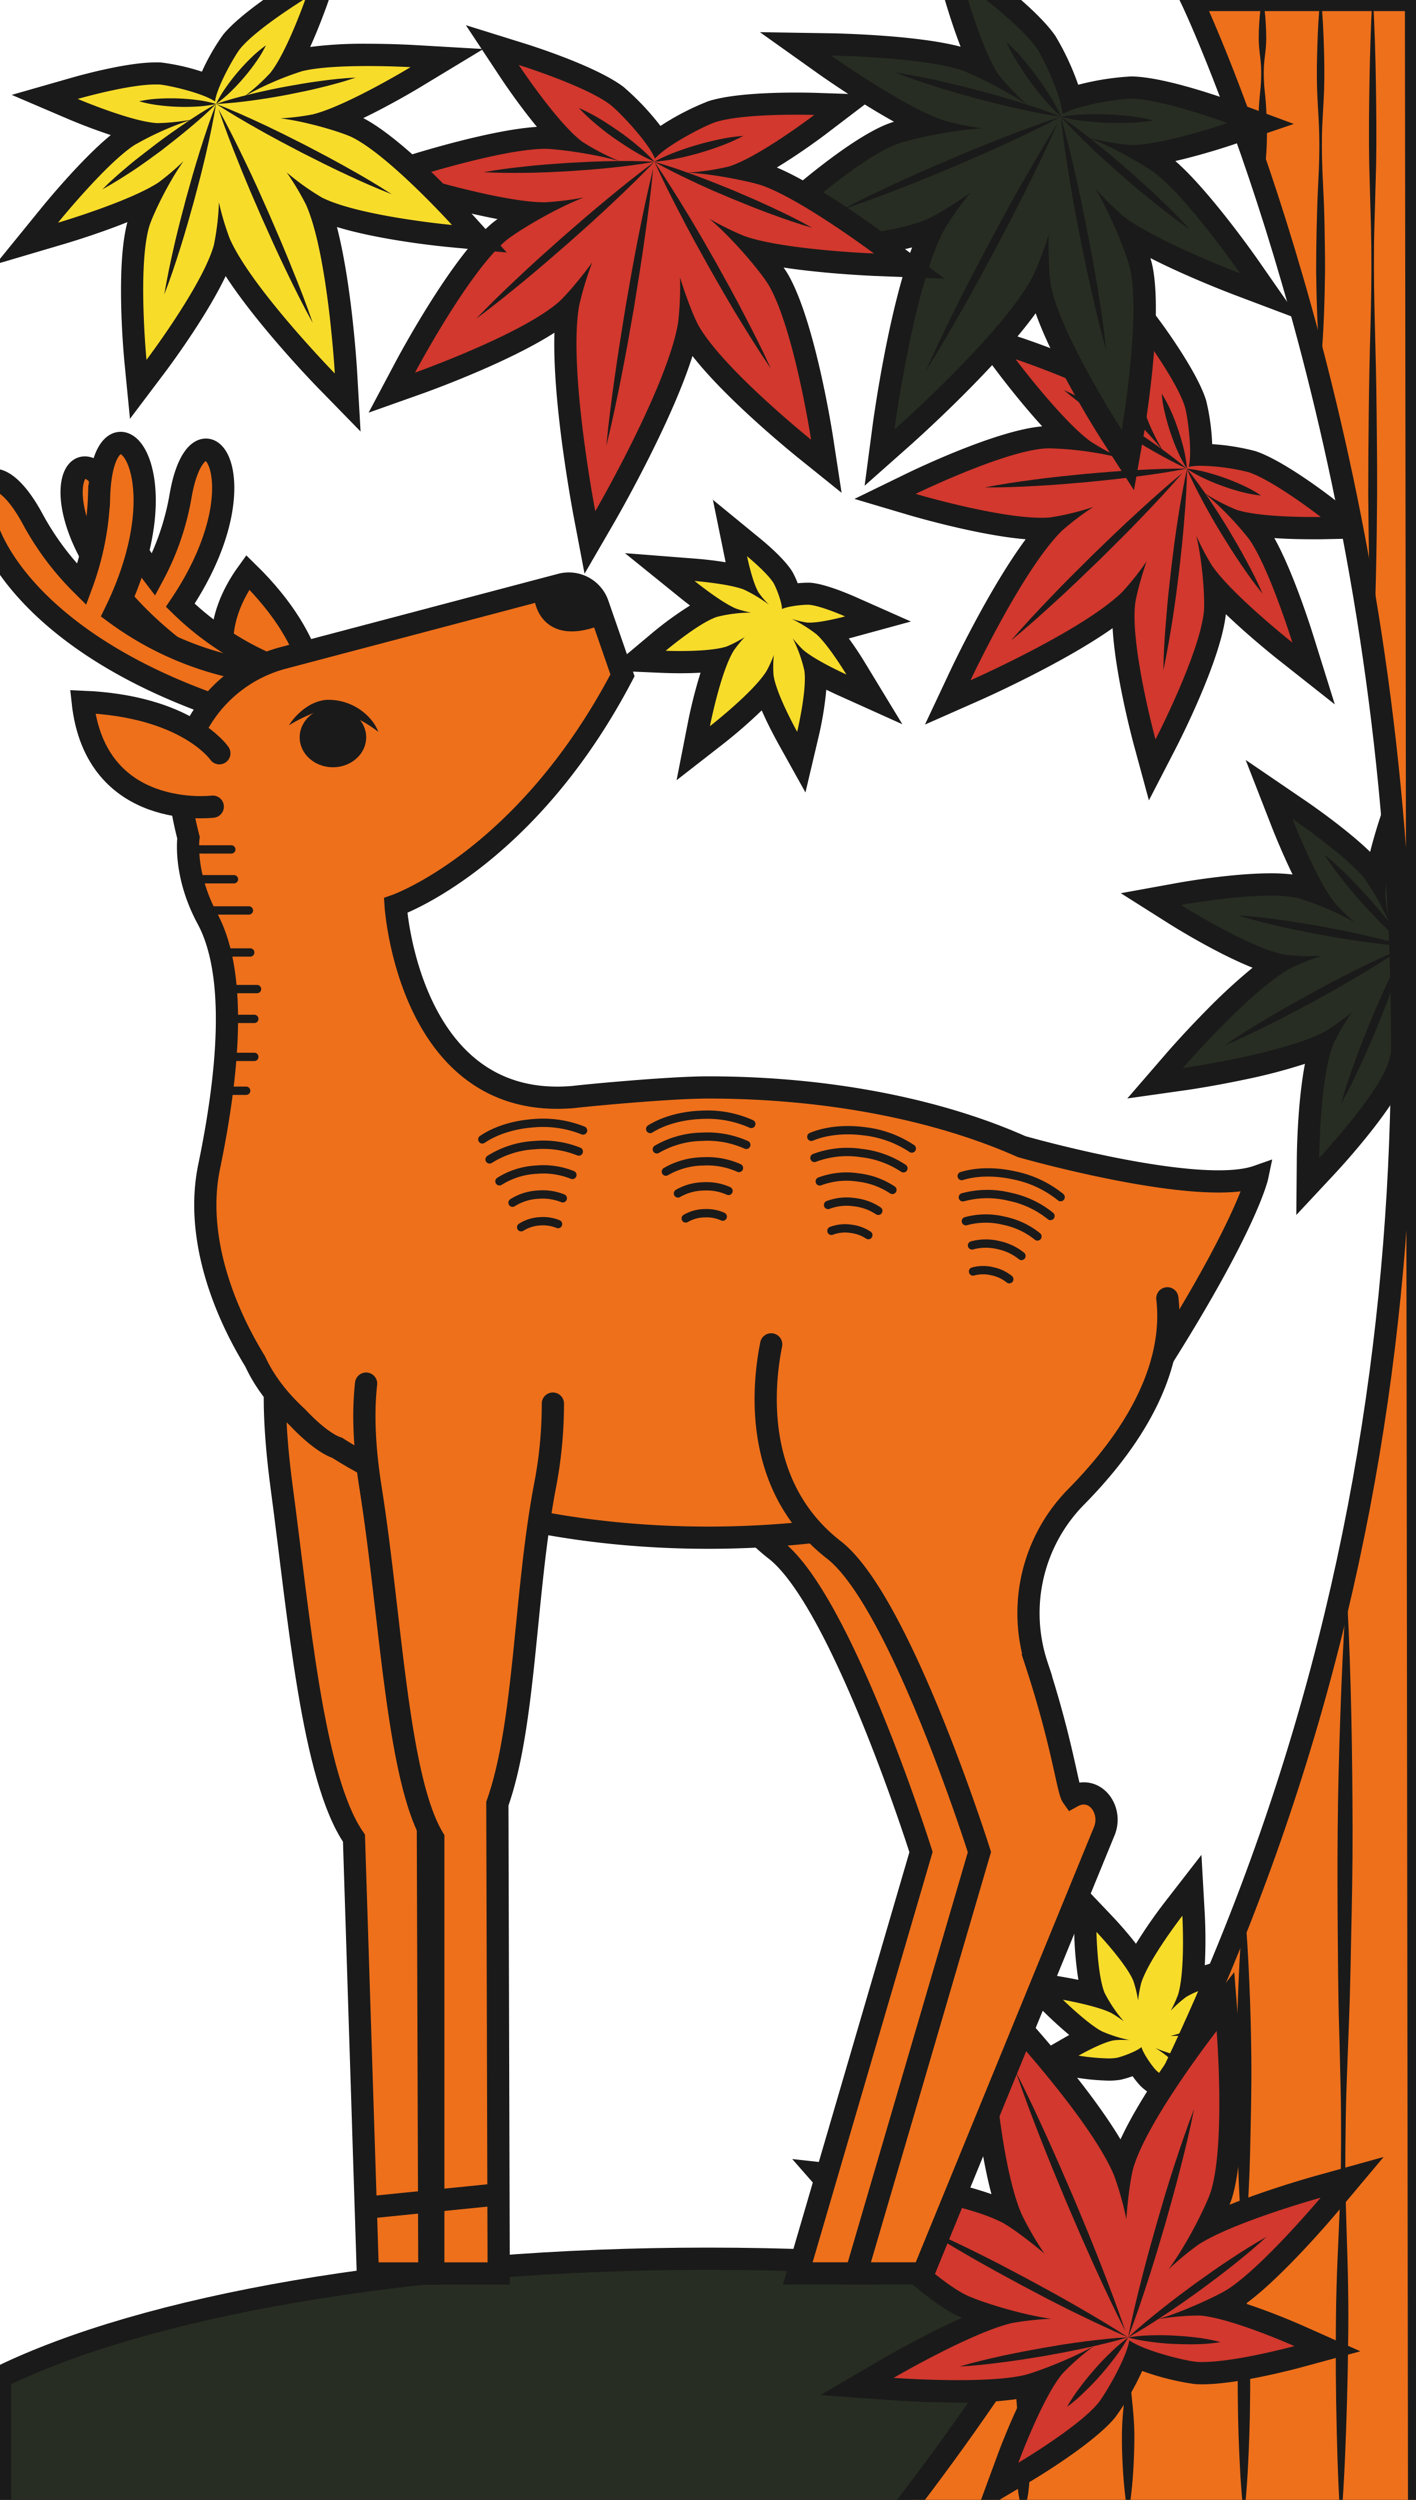 <svg id="svg316" version="1.1" viewBox="0 0 510 900" height="900" width="510" xmlns="http://www.w3.org/2000/svg">
  
  <defs id="defs4">
    <style id="style2">.a,.e{fill:#272D22;}.b,.h{fill:#1a1a1a;}.c{fill:#f8dc2a;}.d{fill:#d2382d;}.e,.f,.g,.h,.i,.j,.k{stroke:#1a1a1a;}.e{stroke-miterlimit:10;}.e,.f,.g,.h,.i{stroke-width:8px;}.f,.g,.l{fill:#ee701b;}.g,.j{stroke-linecap:round;}.i,.j{fill:none;}.j{stroke-width:3px;}.k{fill:#EFEEE6;stroke-width:15px;}.k,.l{stroke-miterlimit:2;}.l{stroke:#ee701b;stroke-width:12px;}</style>
  </defs>
  <title id="title6">100</title>
  <path id="path8" d="M471.07,416.85c0-1.15.3-26.88,4.63-40.31-16.64,7.25-47.66,11.75-49.08,11.95L416,390l7-8.09c.94-1.08,21.49-24.75,36.59-34.83-13.64-3.61-35.44-17.29-36.42-17.9l-8.7-5.48,10.12-1.84c.77-.14,19-3.42,33-3.42a52.35,52.35,0,0,1,9.6.74,45.23,45.23,0,0,1,6,1.83c-5.78-10-11.26-24-11.55-24.78l-4.68-12,10.66,7.26c.81.55,19.84,13.57,26.85,22.36.28.36.64.86,1.06,1.48a151.42,151.42,0,0,1,4.88-18.87L504,285.77l4,10.5c.68,1.77,6.63,17.57,6.83,26.14a66.94,66.94,0,0,1-2.38,14.91,66.77,66.77,0,0,1,13.83,6.07c7.11,4.8,17.18,18.34,18.3,19.87l6.66,9.06-10.88-2.81a151.82,151.82,0,0,1-18.52-6.1c.3.69.52,1.26.67,1.69,3.62,10.65,4.27,33.7,4.3,34.68l.34,12.89-7.58-10.43c-.46-.64-9.28-12.82-14.6-23.11a46.61,46.61,0,0,1-1.73,6.06c-5,12.63-24.48,33.54-25.3,34.43l-7,7.52Z" class="a"></path>
  <path id="path10" d="M465.48,294.79s19.26,13.12,26,21.54a94.91,94.91,0,0,1,9.45,17.15,61,61,0,0,1-2-10.7c-.19-8.13,5.4-25.08,5.4-25.08s6.38,16.67,6.57,24.8c.06,2.69-1.45,13.7-3.79,17.78,4.69.23,14.78,4.92,17,6.42,6.74,4.56,17.32,18.93,17.32,18.93s-17.29-4.46-24-9a61.38,61.38,0,0,1-7.93-7.45,94.29,94.29,0,0,1,9.31,17.22c3.46,10.2,4.09,33.5,4.09,33.5s-13.7-18.86-17.16-29.06a76.84,76.84,0,0,1-2.1-9.92c-.3,8.4-2.78,19.69-4,22.8-4.83,12.08-24.52,33.18-24.52,33.18s.27-28.86,5.09-40.94A78.89,78.89,0,0,1,487,364.33a82.1,82.1,0,0,1-9.57,6.91c-14.74,8.05-51.41,13.29-51.41,13.29s24.24-28,39-36.06a83.2,83.2,0,0,1,11-4.32c-1.3.05-2.58.07-3.82.07a63.07,63.07,0,0,1-9.66-.56c-12.77-2.47-37.19-17.85-37.19-17.85s18.47-3.36,32.32-3.36a48.13,48.13,0,0,1,8.84.67c3.29.64,14.13,4.65,21.36,8.95a77.91,77.91,0,0,1-7.22-7.14c-6.7-8.42-15.16-30.14-15.16-30.14m-16.82-21.14,9.36,24c.54,1.38,3.61,9.16,7.52,17.19a62.92,62.92,0,0,0-7.88-.43c-14.4,0-33,3.34-33.75,3.49l-20.24,3.67,17.4,11c2.07,1.3,17,10.61,30.06,15.83a205.62,205.62,0,0,0-16.81,15.49c-8,8.1-14.06,15.11-14.31,15.4l-14,16.18,21.19-3c.38-.05,9.56-1.37,20.69-3.72A203.59,203.59,0,0,0,470,383c-2.65,13.78-2.9,31.4-2.93,33.84l-.18,20.58,14-15c2-2.15,18.79-20.34,25.08-33.38,4.64,7.63,9.52,14.42,10.39,15.62l15.16,20.87-.69-25.79c-.05-2.1-.55-18.11-2.91-29.73,5.59,1.9,10.49,3.19,11.47,3.44L561.19,379l-13.33-18.11c-1.16-1.58-11.62-15.64-19.28-20.82a66.71,66.71,0,0,0-11.3-5.35,66,66,0,0,0,1.6-12.4c-.21-9.25-6.38-25.64-7.09-27.48l-8-21-7,21.35c-.31,1-1.88,5.79-3.31,11.51-8.49-8.27-21.69-17.34-23.43-18.52l-21.32-14.53Z" class="b"></path>
  <line id="line12" y2="341.54" x2="504.8" y1="376.32" x1="441.1" class="a"></line>
  <path id="path14" d="M441.1,376.32c5-3.45,10.17-6.63,15.37-9.72,2.58-1.57,5.22-3.05,7.84-4.57l7.92-4.42,8-4.28c2.69-1.37,5.36-2.8,8.08-4.13,5.42-2.7,10.88-5.31,16.49-7.66-5,3.44-10.16,6.63-15.37,9.72-2.58,1.57-5.22,3-7.84,4.57l-7.92,4.41-8,4.28c-2.7,1.38-5.36,2.8-8.09,4.13C452.17,371.35,446.71,374,441.1,376.32Z" class="b"></path>
  <line id="line16" y2="340.64" x2="506.39" y1="316.77" x1="505.2" class="a"></line>
  <path id="path18" d="M505.2,316.77a32.32,32.32,0,0,1,1.47,5.91,55.89,55.89,0,0,1,.6,11.94,32.28,32.28,0,0,1-.88,6,31.56,31.56,0,0,1-1.48-5.91,55.88,55.88,0,0,1-.58-11.94A32.26,32.26,0,0,1,505.2,316.77Z" class="b"></path>
  <line id="line20" y2="340.64" x2="506.39" y1="307.67" x1="476.97" class="a"></line>
  <path id="path22" d="M477,307.67a104.1,104.1,0,0,1,8.22,7.46c2.63,2.59,5.15,5.28,7.6,8s4.84,5.55,7.11,8.46a102.66,102.66,0,0,1,6.49,9,100.82,100.82,0,0,1-8.23-7.46c-2.63-2.59-5.15-5.28-7.6-8s-4.84-5.56-7.11-8.46A102,102,0,0,1,477,307.67Z" class="b"></path>
  <line id="line24" y2="340.64" x2="506.39" y1="329.59" x1="446.03" class="a"></line>
  <path id="path26" d="M446,329.59c5.14.31,10.23.92,15.3,1.62,2.54.32,5.06.75,7.59,1.13l7.56,1.3L484,335.1c2.5.55,5,1,7.5,1.63,5,1.14,10,2.38,14.88,3.91-5.15-.3-10.24-.9-15.3-1.61-2.54-.32-5.06-.76-7.59-1.13l-7.56-1.31-7.53-1.46c-2.5-.54-5-1-7.5-1.63C455.92,332.37,451,331.13,446,329.59Z" class="b"></path>
  <line id="line28" y2="340.65" x2="506.37" y1="354.55" x1="525.82" class="a"></line>
  <path id="path30" d="M525.82,354.55a32,32,0,0,1-5.54-2.52,55.38,55.38,0,0,1-5.06-3.21,53.85,53.85,0,0,1-4.67-3.74,31.47,31.47,0,0,1-4.18-4.43,31.78,31.78,0,0,1,5.55,2.52,51.92,51.92,0,0,1,5.05,3.21,53.85,53.85,0,0,1,4.67,3.74A32.61,32.61,0,0,1,525.82,354.55Z" class="b"></path>
  <line id="line32" y2="340.65" x2="506.37" y1="383.23" x1="518.21" class="a"></line>
  <path id="path34" d="M518.21,383.23a105.63,105.63,0,0,1-4.08-10.34c-1.22-3.48-2.29-7-3.28-10.55s-1.89-7.12-2.65-10.73a105.26,105.26,0,0,1-1.83-11A102.15,102.15,0,0,1,510.46,351c1.22,3.48,2.29,7,3.28,10.56s1.88,7.12,2.63,10.73A102.27,102.27,0,0,1,518.21,383.23Z" class="b"></path>
  <line id="line36" y2="340.65" x2="506.37" y1="397.4" x1="483.04" class="a"></line>
  <path id="path38" d="M483,397.4c1.37-5,3-9.82,4.75-14.63.85-2.42,1.79-4.8,2.69-7.19l2.84-7.13,3-7.06c1.05-2.33,2.05-4.69,3.15-7,2.14-4.64,4.39-9.25,6.91-13.74-1.36,5-3,9.82-4.75,14.63-.84,2.42-1.79,4.79-2.68,7.19l-2.85,7.12-3,7.07c-1.05,2.33-2.05,4.68-3.15,7C487.8,388.3,485.56,392.91,483,397.4Z" class="b"></path>
  <path id="path40" d="M426.39,756c-.95-.45-9.4-4.44-12.9-7.89a35.49,35.49,0,0,1-4.09-5.53,36.1,36.1,0,0,1-6.52,2.23,20.9,20.9,0,0,1-3.64.27,82.86,82.86,0,0,1-11.45-1.1L376.7,742.1l9.78-5.55c.49-.28,3.09-1.74,6.14-3.16A106.66,106.66,0,0,1,380,722.77l-9.22-9L383.52,716c.8.14,5.52,1,10.33,2.28-2.6-7.21-2.92-21-3-22.64l-.19-10.29,7.09,7.46a115.32,115.32,0,0,1,11.74,14.51c4.53-8.87,12.73-19.48,13.15-20l6.55-8.45.6,10.68c0,.69.77,14.08-.54,24a114.77,114.77,0,0,1,17.91-5.29L457.28,706l-6,8.36c-.93,1.31-9,12.51-15.27,17,4.68,1.67,9.05,3.65,9.79,4l11.73,5.38-12.71,2.2a115,115,0,0,1-15.8,1.6h-.6c1.71,2.9,3,5.58,3.27,6.09l4.89,10.12Z" class="c"></path>
  <path id="path42" d="M425.85,689.71s1.11,19.84-1.56,28.44a44.34,44.34,0,0,1-2.63,5.76,42.19,42.19,0,0,1,5.38-4.84c5.85-3.81,21-7,21-7s-9,12.58-14.86,16.39A50.35,50.35,0,0,1,421.61,733c.92,0,1.8-.05,2.6-.05a26.43,26.43,0,0,1,2.84.11c5.73.74,17.09,6,17.09,6A110.85,110.85,0,0,1,429,740.54a23.57,23.57,0,0,1-2.94-.16,51.14,51.14,0,0,1-10-3.08,33.69,33.69,0,0,1,4.75,3.38c3.11,3.07,7.28,11.68,7.28,11.68s-8.68-4-11.79-7.11c-1-1-4.55-5.81-5.17-8.26-1.89,1.66-7.52,3.62-8.94,3.87a17.15,17.15,0,0,1-2.95.21,79.31,79.31,0,0,1-10.79-1s8.33-4.73,12.62-5.49a22.58,22.58,0,0,1,3.21-.17c.84,0,1.74,0,2.62.08a50.28,50.28,0,0,1-10-3.16c-5.13-2.64-14.07-11.38-14.07-11.38s12.32,2.16,17.45,4.79a42,42,0,0,1,4.51,3,50.27,50.27,0,0,1-6.95-10.28c-2.65-6.45-2.93-21.93-2.93-21.93s10.66,11.22,13.31,17.67a43.36,43.36,0,0,1,1.68,7A44.58,44.58,0,0,1,411,714c2.68-8.59,14.85-24.3,14.85-24.3m6.79-21.81-13.11,16.91a177.93,177.93,0,0,0-10.39,15c-3.57-4.63-7.32-8.65-8.44-9.83l-14.18-14.91.38,20.57a125,125,0,0,0,1.5,17.16c-2-.41-3.51-.69-4.19-.81l-25.42-4.45,18.44,18c.95.92,4.18,4,7.88,7.1l-.61.34L365,744.17l22.17,3.74a84.31,84.31,0,0,0,12.12,1.16,25,25,0,0,0,4.34-.33,33.42,33.42,0,0,0,4.29-1.27,31.87,31.87,0,0,0,2.82,3.48c3.79,3.74,11.69,7.58,14,8.66l20.38,9.5-9.79-20.23-.32-.64c5.3-.46,10.25-1.31,10.53-1.36l25.42-4.4-23.45-10.76c-.63-.29-2.05-.93-3.92-1.71a123.53,123.53,0,0,0,11-13.28l12-16.72-20.13,4.23c-1.6.34-7,1.52-12.53,3.3a176.59,176.59,0,0,0,0-18.27l-1.2-21.37Z" class="b"></path>
  <path id="path44" d="M412.24,267.26c-.37-1.36-8.88-33-7.54-49.23-16.07,13.88-52,29.83-53.6,30.53l-9.79,4.33,4.56-9.69c.74-1.57,17.53-37.12,31.78-52.86-.8,0-1.66.07-2.55.07-16.72,0-45.28-8.41-46.49-8.77l-9.86-2.92,9.25-4.51c1.28-.63,31.75-15.4,47.75-16.73.56,0,1.25-.07,2.05-.07,1.84,0,4.46.13,7.47.4-10.17-9.52-22.1-25.3-22.69-26.09l-7.76-10.3,12.23,4.11c1.1.36,27,9.12,37.78,16.88.73.52,1.82,1.43,3.14,2.6-1.34-10.48-.75-24.32-.72-25l.51-11.22,6.7,9c.54.72,13.13,17.73,16.13,27.54a79.13,79.13,0,0,1,2,18.39c6.36,0,15.37,1.48,18.35,2.47,9.74,3.23,26.45,16.22,27.15,16.77l8.86,6.91-11.23.24s-1.14,0-3,0a160.67,160.67,0,0,1-22-1.32c1.14,1.34,2,2.45,2.52,3.19,7.51,11,15.65,37.06,16,38.16l3.81,12.32-10.12-8c-.76-.6-16.25-12.88-25.53-23.28a63.93,63.93,0,0,1,.09,9.52c-1.7,16-17.18,46.07-17.84,47.35l-4.72,9.14Z" class="d"></path>
  <path id="path46" d="M411.25,120.14s12.68,17.07,15.52,26.33c.93,3.06,2.75,16.17,1.38,21.6a20.77,20.77,0,0,1,4.42-.38A75.86,75.86,0,0,1,449.71,170c9.19,3.06,26,16.13,26,16.13s-1.1,0-2.92,0c-6.15,0-20.43-.27-27.52-2.63a72.12,72.12,0,0,1-11.49-6A113.15,113.15,0,0,1,450,194.24c7.26,10.58,15.47,37.09,15.47,37.09s-21.77-17.21-29-27.79a90.38,90.38,0,0,1-5.61-10.7c2.37,9.73,3.16,23.47,2.73,27.44-1.64,15.4-17.42,45.93-17.42,45.93s-9-33.17-7.35-48.57c.27-2.55,1.88-8.91,4.14-15.53a98.15,98.15,0,0,1-8.74,11c-14.3,14-54.66,31.8-54.66,31.8S368.26,205,382.56,191a97.47,97.47,0,0,1,11.2-8.48,95.33,95.33,0,0,1-15.62,3.78c-.95.07-2,.11-3,.11-16.33,0-45.35-8.6-45.35-8.6s30.89-15.06,46.33-16.34c.45,0,1-.06,1.72-.06a119.61,119.61,0,0,1,25.64,3.44A92.2,92.2,0,0,1,392.88,159c-10.4-7.5-27.1-29.67-27.1-29.67s26.31,8.83,36.71,16.33a113.72,113.72,0,0,1,16.37,16.62,72.23,72.23,0,0,1-5.72-11.63c-2.84-9.26-1.89-30.5-1.89-30.5m-7-22.81-1,22.46c-.06,1.34-.36,8.81,0,16.86-12.16-7.16-32.43-14.07-34.94-14.92l-24.46-8.21,15.52,20.61c1.15,1.53,8.21,10.82,16,19.36h0C359,154.86,329.54,169,326.24,170.62l-18.49,9,19.72,5.85c1.11.32,24.63,7.25,41.95,8.68-13.21,17.79-26.51,45.93-27.17,47.34l-9.11,19.37,19.58-8.65c1.43-.63,29.88-13.26,48-26.05,1,16.88,6.89,39.19,7.69,42.14l5.39,19.85,9.44-18.27c1.69-3.27,16.52-32.34,18.27-48.77h0c8.36,8,17.48,15.31,19,16.49l20.25,16L473.07,229c-.79-2.54-7.22-23-14.09-35.28,4.75.33,9.58.43,13.76.43,1.92,0,3.09,0,3.09,0l22.46-.48-17.71-13.82c-1.82-1.43-18.14-14-28.35-17.42a80.36,80.36,0,0,0-15.64-2.52,79,79,0,0,0-2.17-15.72c-3.15-10.28-15.37-26.89-16.75-28.75l-13.41-18Z" class="b"></path>
  <line id="line48" y2="170.25" x2="425.91" y1="230.64" x1="364.09" class="d"></line>
  <path id="path50" d="M364.09,230.64c4.72-5.48,9.64-10.74,14.64-15.93,2.48-2.62,5-5.16,7.56-7.73l7.67-7.61,7.78-7.49c2.63-2.46,5.23-4.95,7.9-7.37,5.31-4.88,10.69-9.68,16.27-14.26-4.71,5.48-9.64,10.74-14.63,15.93-2.48,2.62-5,5.16-7.56,7.73l-7.67,7.61L388.26,209c-2.63,2.45-5.23,5-7.9,7.37C375.06,221.25,369.68,226.05,364.09,230.64Z" class="b"></path>
  <line id="line52" y2="168.71" x2="427.45" y1="141.72" x1="418.41" class="d"></line>
  <path id="path54" d="M418.41,141.72a46.31,46.31,0,0,1,3.37,6.37c1,2.18,1.81,4.4,2.57,6.65s1.41,4.53,2,6.85a46.35,46.35,0,0,1,1.14,7.12,45.32,45.32,0,0,1-3.38-6.37c-1-2.18-1.81-4.4-2.57-6.65s-1.4-4.53-1.95-6.85A45,45,0,0,1,418.41,141.72Z" class="b"></path>
  <line id="line56" y2="168.71" x2="427.45" y1="140.38" x1="383.1" class="d"></line>
  <path id="path58" d="M383.1,140.38c4,1.84,7.9,3.93,11.71,6.1,1.93,1.07,3.79,2.22,5.68,3.33l5.59,3.47q5.55,3.54,10.91,7.36c3.58,2.55,7.1,5.19,10.46,8.07-4-1.83-7.91-3.92-11.72-6.09s-7.57-4.44-11.26-6.81L399,152.2c-1.81-1.25-3.64-2.46-5.41-3.75C390,145.9,386.46,143.27,383.1,140.38Z" class="b"></path>
  <line id="line60" y2="168.71" x2="427.45" y1="175.49" x1="354.69" class="d"></line>
  <path id="path62" d="M354.69,175.49c6-1.19,12-2.07,18.08-2.86,3-.42,6.05-.73,9.07-1.09l9.09-.93,9.1-.77c3-.2,6.08-.46,9.12-.6,6.08-.34,12.18-.58,18.3-.53-6,1.19-12,2.08-18.08,2.86-3,.42-6.05.73-9.07,1.1l-9.09.92-9.1.77c-3,.2-6.08.45-9.12.59C366.91,175.3,360.81,175.54,354.69,175.49Z" class="b"></path>
  <line id="line64" y2="168.73" x2="427.44" y1="178.4" x1="454.21" class="d"></line>
  <path id="path66" d="M454.21,178.4a46,46,0,0,1-7.09-1.31c-2.31-.6-4.57-1.31-6.81-2.12s-4.42-1.7-6.58-2.72a45.34,45.34,0,0,1-6.29-3.52,44.78,44.78,0,0,1,7.09,1.3c2.31.6,4.57,1.31,6.8,2.12s4.43,1.71,6.59,2.72A46,46,0,0,1,454.21,178.4Z" class="b"></path>
  <line id="line68" y2="168.73" x2="427.44" y1="213.73" x1="454.72" class="d"></line>
  <path id="path70" d="M454.72,213.73c-2.8-3.43-5.36-7-7.82-10.65-1.25-1.8-2.42-3.66-3.62-5.49L439.8,192c-2.29-3.74-4.46-7.55-6.54-11.42s-4.08-7.78-5.82-11.85c2.8,3.42,5.36,7,7.82,10.64s4.83,7.32,7.1,11.08l3.34,5.67c1.07,1.91,2.18,3.81,3.2,5.75C451,205.74,453,209.65,454.72,213.73Z" class="b"></path>
  <line id="line72" y2="168.73" x2="427.44" y1="241.3" x1="418.96" class="d"></line>
  <path id="path74" d="M419,241.3c.09-6.12.47-12.2,1-18.28.22-3,.54-6.06.81-9.1l1-9.08,1.14-9.06c.43-3,.81-6,1.3-9.05.93-6,2-12,3.29-18-.09,6.12-.47,12.2-1,18.28-.21,3-.54,6.06-.81,9.1l-1,9.08-1.14,9.06c-.44,3-.82,6-1.31,9C421.31,229.32,420.28,235.33,419,241.3Z" class="b"></path>
  <path id="path76" d="M511.12,856.39c-52-25.88-147.22-43.21-256.12-43.21-108.11,0-202.77,17.08-255,42.64v48H511.12Z" class="e"></path>
  <path id="path78" d="M511.12,903.83,510,0H429.26S655.87,475.21,325.18,903.83" class="f"></path>
  <path id="path80" d="M368.32,903.83a32.61,32.61,0,0,1-1.7-7.68q-.21-1.92-.27-3.84a21.46,21.46,0,0,1,.14-3.84c.32-2.57,1.12-5.13,1.27-7.69a30.61,30.61,0,0,0-.56-7.68,56,56,0,0,1-1-7.69,73,73,0,0,1-.31-7.68,68.7,68.7,0,0,1,.7-7.68,46.19,46.19,0,0,1,1.72-7.69h.5a47.25,47.25,0,0,1,1.73,7.69,71.12,71.12,0,0,1,.69,7.68,73,73,0,0,1-.31,7.68,54.48,54.48,0,0,1-1,7.69,30.61,30.61,0,0,0-.56,7.68c.15,2.56.95,5.12,1.28,7.69a22.42,22.42,0,0,1,.13,3.84c0,1.28-.13,2.56-.27,3.84a32.61,32.61,0,0,1-1.7,7.68Z" class="b"></path>
  <path id="path82" d="M406.06,903.83c-.49-2.65-.81-5.3-1.08-8s-.47-5.29-.61-7.94-.24-5.3-.28-8,0-5.3.14-8c.32-5.3,1.13-10.6,1.28-15.9a134.13,134.13,0,0,0-.56-15.9c-.21-2.65-.49-5.3-.64-8s-.26-5.29-.36-7.94c-.18-5.3-.38-10.6-.31-15.9s.32-10.6.71-15.9.86-10.6,1.71-15.9h.5c.86,5.3,1.33,10.6,1.72,15.9s.61,10.6.7,15.9-.12,10.6-.3,15.9c-.1,2.65-.19,5.3-.36,7.94s-.43,5.3-.64,8a134.13,134.13,0,0,0-.56,15.9c.15,5.3,1,10.6,1.28,15.9.16,2.65.2,5.3.14,8s-.13,5.3-.28,8-.33,5.29-.61,7.94-.59,5.3-1.09,8Z" class="b"></path>
  <path id="path84" d="M447.78,903.83c-.95-9-1.37-18.05-1.69-27.07l-.18-6.77-.09-6.77c-.09-4.51,0-9,.13-13.54.32-9,1.13-18,1.28-27.07s-.1-18.05-.57-27.08c-.21-4.51-.48-9-.63-13.54s-.27-9-.36-13.53c-.18-9-.39-18.05-.31-27.08s.32-18,.7-27.07.87-18,1.72-27.08h.5c.85,9,1.33,18,1.72,27.08s.61,18.05.7,27.07-.12,18-.31,27.08c-.09,4.51-.18,9-.35,13.53s-.43,9-.64,13.54c-.47,9-.72,18.05-.56,27.08s1,18,1.27,27.07c.16,4.52.22,9,.14,13.54l-.09,6.77-.19,6.77c-.31,9-.73,18-1.69,27.07Z" class="b"></path>
  <line id="line86" y2="576.49" x2="484.93" y1="905.64" x1="482.93" class="c"></line>
  <path id="path88" d="M482.68,905.64c-.87-13.72-1.21-27.44-1.44-41.16l-.12-10.28,0-10.29c0-6.86.07-13.71.26-20.57.4-13.71,1.3-27.42,1.52-41.14q.17-10.28.09-20.57c0-6.86-.27-13.72-.4-20.57s-.4-13.72-.51-20.58-.18-13.72-.23-20.57c-.12-13.72-.18-27.43-.06-41.15s.47-27.43.95-41.14,1.08-27.42,2-41.13h.5c.73,13.72,1.18,27.44,1.47,41.16s.41,27.43.45,41.14-.27,27.43-.56,41.15c-.13,6.85-.26,13.71-.48,20.56s-.51,13.72-.76,20.57-.53,13.71-.64,20.57-.2,13.72-.17,20.57c.06,13.72.79,27.44,1,41.15q.17,10.29,0,20.58l-.15,10.28-.25,10.29c-.4,13.71-.9,27.42-1.94,41.13Z" class="b"></path>
  <path id="path90" d="M400.7,157c-.91-1.41-22.25-34.66-26-53,0-.24-.1-.51-.15-.8-12.15,21.11-48.17,53.06-49.73,54.45l-8,7.08,1.4-10.6c.27-2.07,6.68-49.8,17.41-71.66l-.74.32c-17.27,7.11-56.78,8-58.45,8l-10.28.2,7.44-7.1c1.21-1.15,29.87-28.36,47.14-35.47a88.22,88.22,0,0,1,12.6-3.41C318.46,38.38,298,23.91,297,23.21l-10.52-7.46,12.9.2c1.35,0,33.26.6,47.93,5.41a62.91,62.91,0,0,1,6.07,2.54C347.88,12.71,343.2-4.52,343-5.37l-2.92-10.86,9.12,6.57C350-9,370,5.4,376.77,15.18c1.88,2.71,6.75,12.57,8.89,20.29a93.57,93.57,0,0,1,21.63-3.95h.17c11.9.15,35,8.68,36,9L454,44.46l-10.64,3.63c-.83.29-17.75,6-30.12,7.68a64.64,64.64,0,0,1,5.5,3.61C430.94,68.86,449.23,95,450,96.14l7.37,10.58-12.07-4.56c-1.11-.42-24.54-9.31-38.38-17.92a87.8,87.8,0,0,1,4.2,12.37c3.74,18.29-2.83,57.25-3.11,58.9l-1.74,10.14Z" class="a"></path>
  <path id="path92" d="M346.83-6.41S367,8.13,373.48,17.45c2.13,3.08,8.81,17.07,9.2,23.62,5.6-3.29,20.67-5.55,24.61-5.55h.12c11.34.15,34.68,8.79,34.68,8.79s-23.13,7.9-34.59,7.9h-.3a84.91,84.91,0,0,1-14.94-2.61c8.9,3.45,20.91,10.49,24,12.93,11.84,9.23,30.42,35.89,30.42,35.89s-30.4-11.48-42.25-20.7a107.89,107.89,0,0,1-10.05-10c6.1,10,11.85,25.06,12.78,29.64,3.64,17.77-3.14,57.43-3.14,57.43s-21.8-33.82-25.43-51.59c-.6-2.93-1.07-10.61-.89-18.79a114.05,114.05,0,0,1-5.85,15.37c-11,20.66-49.71,54.87-49.71,54.87S329,103.49,340,82.83a115.29,115.29,0,0,1,9.49-13.44c-6.69,4.72-13.32,8.61-16.09,9.75-16.77,6.91-57,7.7-57,7.7s29.13-27.76,45.9-34.67c4.32-1.77,20-5.4,31.73-5.94a106.93,106.93,0,0,1-13.87-2.78C325.85,38.77,299.35,20,299.35,20s32.49.53,46.76,5.21c3.77,1.24,16.32,7.27,24.15,12.73A85.18,85.18,0,0,1,359.76,27c-6.45-9.33-12.93-33.36-12.93-33.36M333.26-26l5.85,21.71c.44,1.64,3.15,11.51,6.87,21.11-16.06-4.28-45.2-4.8-46.5-4.83l-25.79-.41,21,14.94c.79.56,14.14,10,27.3,17.3-1.12.36-2.07.69-2.82,1-17.95,7.4-47.14,35.1-48.37,36.28L255.94,95.24l20.57-.4c1.48,0,32.27-.7,52-5.77-8.89,24.31-14.05,62.72-14.29,64.58l-2.81,21.22,16-14.18c1.41-1.24,30.4-27,45.61-47.91,6.82,19.23,23.45,45.15,24.26,46.4l11.14,17.29L412,156.19c.29-1.68,7-41.36,3.09-60.38-.16-.79-.41-1.77-.75-2.89,13.4,6.84,28.7,12.64,29.6,13L468,115,453.28,93.85c-.74-1.07-17.44-24.95-29.95-35.88,10-2.28,19.75-5.54,21.35-6.09L466,44.62l-21.08-7.81c-2.52-.94-25-9.13-37.36-9.29h-.22a95.57,95.57,0,0,0-19,3,94.3,94.3,0,0,0-8.24-17.62c-7-10.17-26.37-24.24-28.55-25.81L333.26-26Z" class="b"></path>
  <line id="line94" y2="44.29" x2="380.97" y1="133.6" x1="333.41" class="a"></line>
  <path id="path96" d="M333.41,133.6c3.42-7.73,7.09-15.33,10.86-22.87,1.86-3.79,3.81-7.53,5.72-11.29l5.88-11.2,6-11.13c2.05-3.68,4.06-7.39,6.16-11,4.16-7.34,8.41-14.63,12.93-21.78-3.42,7.74-7.09,15.33-10.86,22.88-1.86,3.79-3.82,7.52-5.72,11.28l-5.88,11.2-6,11.13c-2.05,3.68-4.06,7.39-6.16,11C342.17,119.16,337.92,126.45,333.41,133.6Z" class="b"></path>
  <line id="line98" y2="42.03" x2="382.13" y1="15.12" x1="362.47" class="a"></line>
  <path id="path100" d="M362.47,15.12a62.91,62.91,0,0,1,5.86,6c1.82,2.11,3.54,4.29,5.18,6.53s3.2,4.55,4.66,6.92a60.44,60.44,0,0,1,4,7.42,63,63,0,0,1-5.87-6q-2.72-3.16-5.17-6.54c-1.64-2.24-3.19-4.54-4.65-6.92A60.5,60.5,0,0,1,362.47,15.12Z" class="b"></path>
  <line id="line102" y2="42.03" x2="382.13" y1="26.15" x1="322.6" class="a"></line>
  <path id="path104" d="M322.6,26.15c5.12.73,10.17,1.74,15.18,2.85,2.52.53,5,1.16,7.51,1.74l7.46,1.91,7.42,2.06c2.46.74,4.94,1.43,7.38,2.22,4.91,1.54,9.78,3.18,14.58,5.1C377,41.31,372,40.31,367,39.19c-2.52-.52-5-1.16-7.51-1.74L352,35.54l-7.42-2.06c-2.46-.74-4.93-1.43-7.38-2.23C332.28,29.71,327.4,28.08,322.6,26.15Z" class="b"></path>
  <line id="line106" y2="42.03" x2="382.13" y1="75.4" x1="303.36" class="a"></line>
  <path id="path108" d="M303.36,75.4C309.68,72.05,316.12,69,322.6,66c3.23-1.51,6.5-2.93,9.75-4.4l9.81-4.25L352,53.24c3.31-1.32,6.61-2.68,9.94-3.94,6.65-2.58,13.35-5.06,20.15-7.27-6.32,3.36-12.75,6.44-19.23,9.42-3.23,1.52-6.5,2.94-9.75,4.4l-9.82,4.25-9.88,4.09c-3.31,1.32-6.61,2.68-9.94,3.94C316.86,70.71,310.17,73.19,303.36,75.4Z" class="b"></path>
  <line id="line110" y2="42.05" x2="382.12" y1="43.35" x1="415.43" class="a"></line>
  <path id="path112" d="M415.43,43.35a62.81,62.81,0,0,1-8.37.85c-2.79.11-5.57.1-8.34,0s-5.55-.32-8.32-.65a59.77,59.77,0,0,1-8.28-1.5,61.18,61.18,0,0,1,8.38-.85c2.78-.12,5.56-.11,8.33,0s5.55.32,8.32.65A59.77,59.77,0,0,1,415.43,43.35Z" class="b"></path>
  <line id="line114" y2="42.05" x2="382.12" y1="82.58" x1="428.53" class="a"></line>
  <path id="path116" d="M428.53,82.58c-4.28-2.91-8.36-6-12.37-9.25-2-1.59-4-3.25-6-4.88l-5.86-5-5.75-5.13c-1.88-1.75-3.79-3.46-5.63-5.25-3.73-3.55-7.38-7.17-10.84-11,4.28,2.91,8.36,6,12.38,9.25,2,1.59,4,3.25,6,4.88l5.85,5,5.75,5.13c1.88,1.75,3.79,3.46,5.64,5.25C421.42,75.11,425.07,78.74,428.53,82.58Z" class="b"></path>
  <line id="line118" y2="42.05" x2="382.12" y1="126.04" x1="398.41" class="a"></line>
  <path id="path120" d="M398.41,126c-2-6.89-3.64-13.82-5.21-20.78-.82-3.47-1.53-7-2.29-10.45L388.8,84.33l-2-10.51c-.6-3.52-1.25-7-1.79-10.55-1.14-7-2.18-14.1-2.93-21.22,2,6.88,3.65,13.82,5.23,20.77.81,3.48,1.52,7,2.28,10.45l2.11,10.49,2,10.51c.59,3.52,1.24,7,1.79,10.55C396.63,111.86,397.67,118.92,398.41,126Z" class="b"></path>
  <path id="path122" d="M210.47,184.8c-.39-2.05-9.4-49.35-6.13-73.49-.21.2-.41.39-.61.55-14.13,12.2-51.34,25.5-52.92,26.06l-9.69,3.44,4.82-9.09c.78-1.48,19.37-36.34,33.51-48.54a86.24,86.24,0,0,1,10.88-7.22c-16.22-1.64-40.2-8.91-41.34-9.26l-12.34-3.77L149,59.61c1.28-.41,31.74-10,47.18-10,1.37,0,3.7.18,6.57.51-8.8-8.86-18.69-23.74-19.17-24.48l-6.21-9.37,10.73,3.34c1,.31,24.53,7.7,34,14.84,2.63,2,10.38,9.8,14.85,16.44,6.41-4.8,16.3-9.63,19.43-10.63,7.51-2.4,20.67-2.9,30.39-2.9,3.92,0,6.53.09,6.64.09l11.23.37L295.7,44.6c-.7.54-14.93,11.33-26.15,16.8a63.32,63.32,0,0,1,6.35,1.69c14.56,5.15,40.18,24.19,41.26,25L327.5,95.8l-12.89-.51c-1.19,0-26.23-1.08-42.08-4.87a86.25,86.25,0,0,1,7.89,10.4C289.76,117,295.83,156,296.08,157.7l1.57,10.16-8-6.44c-1.31-1-32.07-25.85-41.4-42l-.39-.72c-4.86,23.86-28.94,65.57-30,67.38l-5.37,9.25Z" class="d"></path>
  <path id="path124" d="M186.87,23.4s23.76,7.41,32.83,14.22c3,2.25,13.75,13.41,16.19,19.5C240.2,52.18,254,45.18,257.6,44c7.3-2.33,21-2.71,29.18-2.71,3.89,0,6.5.09,6.5.09s-19.81,15.07-30.61,18.52a86,86,0,0,1-15,2.25c9.53.46,23.15,3.34,26.9,4.67,14.15,5,40.2,24.44,40.2,24.44S282.3,90,268.15,85a107,107,0,0,1-12.69-6.26c9,7.57,19.17,20,21.5,24.08,9.06,15.71,15.17,55.48,15.17,55.48s-31.37-25.19-40.43-40.9c-1.5-2.6-4.37-9.73-6.79-17.56a114.07,114.07,0,0,1-.69,16.44c-3.91,23.08-29.82,67.77-29.82,67.77s-9.76-50.73-5.85-73.81a114.49,114.49,0,0,1,4.75-15.75c-4.85,6.6-9.91,12.39-12.18,14.34-13.73,11.85-51.65,25.32-51.65,25.32s18.86-35.55,32.59-47.4c3.54-3,17.29-11.45,28.23-15.66a105.58,105.58,0,0,1-14,1.74h-.16c-15.08,0-45.93-9.41-45.93-9.41s31-9.77,46-9.84h.07c4.05,0,17.76,1.76,26.87,4.45A85.81,85.81,0,0,1,209.68,51c-9.07-6.81-22.81-27.57-22.81-27.57M167.79,9.07,180.2,27.82c.94,1.42,6.63,9.93,13.19,17.86-16.58,1-44.4,9.72-45.64,10.11l-24.6,7.76,24.67,7.52c.93.29,16.59,5,31.37,7.8-.95.69-1.75,1.3-2.35,1.83-14.7,12.68-33.63,48.19-34.43,49.7l-9.65,18.17,19.39-6.88c1.4-.5,30.39-10.86,47.54-21.91-.3,9.63.5,22,2.38,37,2,15.65,4.37,28.24,4.47,28.77l4,21,10.74-18.52c.27-.46,6.69-11.56,13.69-25.69,6.71-13.54,11.54-25,14.44-34.17C262,144.29,286,163.61,287.12,164.54l16,12.88L300,157.09c-.26-1.69-6.45-41.45-16.15-58.27-.4-.69-.95-1.54-1.62-2.5,14.87,2.26,31.22,2.93,32.18,3l25.78,1L319.55,84.88c-1-.78-24.43-18.16-39.76-24.57,8.8-5.33,17-11.49,18.33-12.53L316,34.17l-22.47-.75c-.11,0-2.78-.09-6.76-.09-10,0-23.62.54-31.61,3.09a93.3,93.3,0,0,0-17.28,8.92A93.84,93.84,0,0,0,224.5,31.23c-9.88-7.43-32.68-14.67-35.25-15.47L167.79,9.07Z" class="b"></path>
  <line id="line126" y2="60.72" x2="235.28" y1="160.48" x1="218.39" class="d"></line>
  <path id="path128" d="M218.39,160.48c.79-8.42,1.88-16.78,3.07-25.13.57-4.18,1.24-8.35,1.87-12.52l2-12.48,2.19-12.46c.78-4.14,1.51-8.29,2.35-12.43,1.63-8.27,3.36-16.53,5.38-24.74-.79,8.42-1.88,16.78-3.07,25.13-.56,4.18-1.24,8.35-1.86,12.52l-2,12.48-2.19,12.46c-.78,4.14-1.52,8.29-2.36,12.43C222.14,144,220.41,152.27,218.39,160.48Z" class="b"></path>
  <line id="line130" y2="58.21" x2="235.67" y1="38.89" x1="208.51" class="d"></line>
  <path id="path132" d="M208.51,38.89A62,62,0,0,1,216,42.76c2.39,1.43,4.72,3,7,4.57s4.47,3.3,6.61,5.09a61.54,61.54,0,0,1,6.1,5.79,61.3,61.3,0,0,1-7.47-3.87c-2.39-1.43-4.71-3-7-4.57s-4.46-3.3-6.6-5.09A62.83,62.83,0,0,1,208.51,38.89Z" class="b"></path>
  <line id="line134" y2="58.21" x2="235.67" y1="61.96" x1="174.17" class="d"></line>
  <path id="path136" d="M174.17,62c5.09-.93,10.2-1.57,15.31-2.1,2.55-.3,5.11-.48,7.67-.72l7.68-.55,7.7-.39c2.56-.08,5.13-.21,7.7-.22,5.14-.1,10.28-.08,15.44.23-5.08.93-10.19,1.57-15.3,2.1-2.55.3-5.11.48-7.67.72l-7.68.55-7.7.39c-2.56.07-5.13.2-7.7.21C184.48,62.28,179.34,62.26,174.17,62Z" class="b"></path>
  <line id="line138" y2="58.21" x2="235.67" y1="114.76" x1="171.48" class="d"></line>
  <path id="path140" d="M171.48,114.76c4.94-5.18,10.08-10.14,15.28-15,2.58-2.46,5.24-4.84,7.86-7.26l8-7.13,8.07-7c2.73-2.29,5.43-4.63,8.19-6.88,5.5-4.55,11.06-9,16.82-13.26-4.93,5.18-10.07,10.14-15.27,15-2.58,2.46-5.24,4.84-7.86,7.26l-8,7.13-8.08,7c-2.73,2.3-5.42,4.63-8.19,6.89C182.81,106,177.24,110.51,171.48,114.76Z" class="b"></path>
  <line id="line142" y2="58.23" x2="235.67" y1="48.93" x1="267.68" class="d"></line>
  <path id="path144" d="M267.68,48.93A61,61,0,0,1,260,52.38c-2.6,1-5.24,1.86-7.91,2.64s-5.36,1.45-8.09,2a61.88,61.88,0,0,1-8.33,1.19,60.34,60.34,0,0,1,7.67-3.46c2.61-1,5.25-1.86,7.92-2.63s5.36-1.45,8.09-2A61.89,61.89,0,0,1,267.68,48.93Z" class="b"></path>
  <line id="line146" y2="58.23" x2="235.67" y1="82.02" x1="292.51" class="d"></line>
  <path id="path148" d="M292.51,82c-5-1.41-9.84-3.1-14.66-4.88-2.42-.86-4.8-1.82-7.2-2.74l-7.14-2.9-7.07-3c-2.34-1.07-4.7-2.09-7-3.21-4.65-2.18-9.26-4.46-13.76-7,5,1.4,9.84,3.09,14.66,4.86,2.42.87,4.8,1.83,7.2,2.75l7.14,2.9,7.07,3.05c2.34,1.06,4.69,2.08,7,3.2C283.4,77.18,288,79.46,292.51,82Z" class="b"></path>
  <line id="line150" y2="58.23" x2="235.67" y1="132.76" x1="277.67" class="d"></line>
  <path id="path152" d="M277.67,132.76c-4-5.91-7.83-12-11.52-18.06-1.87-3-3.64-6.13-5.47-9.19l-5.32-9.28-5.18-9.36c-1.67-3.14-3.4-6.26-5-9.43-3.31-6.32-6.52-12.69-9.48-19.21,4,5.9,7.83,12,11.52,18.06,1.87,3,3.64,6.13,5.47,9.19L258,94.76l5.17,9.35c1.68,3.15,3.4,6.27,5,9.44C271.49,119.87,274.71,126.24,277.67,132.76Z" class="b"></path>
  <path id="path154" d="M117.79,137.25c-1.18-1.21-27.63-28.42-37.22-46.79C75.75,105.65,56.79,130.88,56,132l-6.2,8.22-1-10.24c-.14-1.39-3.21-34.21,1.05-49.27a61.34,61.34,0,0,1,3.4-8.29C41.09,78.35,22.93,83.75,22,84L9.65,87.67l8.13-10c.71-.88,17.54-21.52,28.3-28.69.68-.46,1.79-1.09,3.2-1.84-10-2.39-22.17-7.56-22.81-7.83L16.13,34.89l10.8-3.12c.76-.22,18.68-5.35,29-5.35.58,0,1.14,0,1.66,0A77,77,0,0,1,75,30.84a76.32,76.32,0,0,1,8.48-15.79C89.71,7.27,107.26-3.54,108-4l9.58-5.88L113.87.74c-.23.66-4.63,13.15-9.59,22.13a36.6,36.6,0,0,1,3.52-1.12c5.26-1.31,13.54-2,24.59-2,8.48,0,15.38.39,15.67.41l12.88.74-11,6.67c-.81.49-17,10.27-29.65,15.23a61.61,61.61,0,0,1,8.42,3.07c14,7,36.15,31.4,37.09,32.44l6.9,7.63-10.24-1c-1.36-.13-32.77-3.14-47.23-9.82,7.1,19.47,9.36,57.35,9.46,59l.61,10.68Z" class="c"></path>
  <path id="path156" d="M110.1-.58s-6.84,19.52-12.76,26.85A70.63,70.63,0,0,1,88,34.7a110,110,0,0,1,20.8-9.07c5.95-1.48,15.48-1.85,23.63-1.85,8.46,0,15.44.4,15.44.4s-23.11,14-35.22,17A87.28,87.28,0,0,1,101,42.61c9.67,1.16,22.46,5.13,25.93,6.87C140.36,56.23,162.79,81,162.79,81S129.5,77.9,116,71.15a91.2,91.2,0,0,1-12.73-9.07,96.84,96.84,0,0,1,7,11.72c7.85,17.8,10.32,60.66,10.32,60.66s-30-30.73-37.83-48.52a94.43,94.43,0,0,1-3.91-13.11A91,91,0,0,1,77,88.36c-4.1,14.5-24.24,41.2-24.24,41.2s-3.19-33.29.92-47.8C54.75,78,60.44,65.91,66.11,58a89.93,89.93,0,0,1-8.94,7.63C46.79,72.53,20.89,80.18,20.89,80.18s17-21,27.41-27.88A109.32,109.32,0,0,1,69,43.06,78.27,78.27,0,0,1,57.2,44.32l-.73,0C47.07,43.73,28,35.62,28,35.62s18-5.2,27.86-5.2c.5,0,1,0,1.42,0,3.1.19,15.67,3,20.15,6.11.73-5.4,7.12-16.58,9.08-19C92.46,10.23,110.1-.58,110.1-.58m15-18.57L105.92-7.4c-1.93,1.18-19,11.77-25.6,19.94a77.38,77.38,0,0,0-7.6,13.26,77.78,77.78,0,0,0-14.91-3.33c-.61,0-1.25,0-1.91,0-10.66,0-28.12,4.94-30.08,5.51L4.22,34.16,24.9,43c1.18.5,7.69,3.24,15,5.62C29.27,57.31,16.29,73.15,14.68,75.14l-16.27,20,24.74-7.31c1.77-.52,12.39-3.71,22.74-7.86-4.23,15.64-1.41,46.8-1.08,50.33l2,20.48,12.39-16.43c1.78-2.35,15-20.1,22.08-34.95C93,117.49,113.87,139,114.93,140.05l14.94,15.31L128.64,134c-.09-1.51-1.87-31.41-7.29-52.27,15.72,4.8,37.76,7,40.7,7.26l20.48,1.92-13.8-15.25C166.35,73,145.24,50,130.84,42.52,140.88,37.68,150.4,32,152,31l22.08-13.35-25.76-1.49c-.29,0-7.31-.41-15.9-.41a149.74,149.74,0,0,0-20.71,1.16c3.18-7,5.54-13.67,6-14.88l7.43-21.21Z" class="b"></path>
  <line id="line158" y2="39.35" x2="78.7" y1="116.28" x1="112.64" class="c"></line>
  <path id="path160" d="M112.64,116.28c-3.4-6.16-6.53-12.44-9.56-18.76-1.54-3.15-3-6.34-4.47-9.52L94.3,78.42l-4.18-9.65c-1.33-3.24-2.72-6.45-4-9.72-2.63-6.5-5.16-13-7.41-19.7,3.4,6.16,6.52,12.44,9.55,18.76,1.54,3.15,3,6.34,4.47,9.52L97,77.21l4.16,9.65c1.34,3.24,2.73,6.46,4,9.72C107.84,103.08,110.38,109.62,112.64,116.28Z" class="b"></path>
  <line id="line162" y2="37.43" x2="77.82" y1="36.46" x1="50.14" class="c"></line>
  <path id="path164" d="M50.14,36.46a42.91,42.91,0,0,1,7-.94q3.48-.2,6.93-.08c2.31.08,4.61.26,6.91.57a41.64,41.64,0,0,1,6.88,1.42,42.88,42.88,0,0,1-7,.93c-2.32.14-4.63.16-6.93.08s-4.61-.27-6.91-.57A43.76,43.76,0,0,1,50.14,36.46Z" class="b"></path>
  <line id="line166" y2="37.43" x2="77.82" y1="68.17" x1="36.87" class="c"></line>
  <path id="path168" d="M36.87,68.17c3-3.06,6.26-5.88,9.54-8.62,1.62-1.39,3.31-2.69,5-4l5.07-3.91c3.4-2.57,6.89-5,10.43-7.42S74,39.49,77.82,37.43c-3,3.06-6.25,5.88-9.53,8.62s-6.62,5.39-10,8l-5.17,3.78c-1.75,1.21-3.48,2.47-5.27,3.64C44.27,63.8,40.66,66.11,36.87,68.17Z" class="b"></path>
  <line id="line170" y2="37.43" x2="77.82" y1="106.03" x1="59.17" class="c"></line>
  <path id="path172" d="M59.17,106c1-5.88,2.2-11.68,3.54-17.45.64-2.9,1.39-5.77,2.09-8.65l2.25-8.59,2.41-8.56c.85-2.84,1.66-5.69,2.57-8.51C73.8,48.61,75.66,43,77.82,37.43c-.95,5.88-2.19,11.68-3.53,17.45-.64,2.9-1.4,5.77-2.09,8.65l-2.26,8.59-2.41,8.56c-.85,2.83-1.66,5.69-2.57,8.51C63.19,94.85,61.32,100.48,59.17,106Z" class="b"></path>
  <line id="line174" y2="37.44" x2="77.83" y1="16.34" x1="95.78" class="c"></line>
  <path id="path176" d="M95.78,16.34a42.24,42.24,0,0,1-3.6,6,68.39,68.39,0,0,1-4.24,5.48,68.55,68.55,0,0,1-4.73,5.07,42,42,0,0,1-5.38,4.51,41.82,41.82,0,0,1,3.59-6c1.32-1.9,2.74-3.72,4.24-5.48s3.07-3.45,4.73-5.06A43,43,0,0,1,95.78,16.34Z" class="b"></path>
  <line id="line178" y2="37.44" x2="77.83" y1="27.93" x1="128.14" class="c"></line>
  <path id="path180" d="M128.14,27.93c-4.08,1.4-8.21,2.52-12.36,3.52-2.07.54-4.16,1-6.24,1.44l-6.28,1.27c-4.19.8-8.4,1.47-12.64,2.05s-8.48,1-12.79,1.23C81.9,36,86,34.92,90.19,33.91s8.32-1.91,12.52-2.7l6.3-1.1c2.11-.32,4.22-.69,6.34-.95C119.58,28.59,123.83,28.11,128.14,27.93Z" class="b"></path>
  <line id="line182" y2="37.44" x2="77.83" y1="69.92" x1="141.07" class="c"></line>
  <path id="path184" d="M141.07,69.92c-5.55-2.15-11-4.57-16.34-7.08-2.7-1.23-5.35-2.56-8-3.84l-7.95-4-7.86-4.13c-2.6-1.43-5.22-2.81-7.8-4.29-5.17-2.9-10.29-5.9-15.27-9.16,5.55,2.15,11,4.57,16.34,7.08,2.7,1.23,5.35,2.56,8,3.84l7.94,4L118,56.48c2.6,1.43,5.22,2.81,7.79,4.29C131,63.67,136.08,66.66,141.07,69.92Z" class="b"></path>
  <path id="path186" d="M363,885.25c.3-.83,6.5-17.57,13-28.22a64,64,0,0,1-6.26,2c-5.5,1.27-13.82,1.92-24.71,1.92-12.14,0-23.06-.79-23.52-.83l-12.87-.94,11.15-6.5c1-.6,22.69-13.19,38.1-18.51a87.2,87.2,0,0,1-12.25-4.53C329.11,821,303,791.35,301.9,790.09l-6.78-7.74,10.22,1.12c1.67.19,40.94,4.57,57.5,13.2l.72.39c-8.73-22.74-10.84-70.85-10.93-72.93l-.45-10.69,7.35,7.77c1.44,1.52,34.45,36.57,44.67,58.68q.1-.42.21-.78C409.78,761.22,434,730,435,728.69l6.33-8.11.81,10.25c.14,1.67,3.2,41.07-2.17,58.95a87.48,87.48,0,0,1-5.29,11.94c14.56-7.34,38.69-14.09,39.84-14.41L487,783.85l-8.29,9.88c-.87,1-21.42,25.46-34.4,33.82a65.7,65.7,0,0,1-5.8,3.1c12.18,2.75,28.5,10,29.31,10.34l10.27,4.57-10.85,2.94c-.88.24-21.76,5.87-34.11,5.87h0c-.91,0-1.78,0-2.57-.09-3.28-.25-14-2.69-21.35-5.88-2.83,7.49-8.57,16.88-10.68,19.41-7.61,9.14-28.81,21.74-29.71,22.27l-9.68,5.72Z" class="d"></path>
  <path id="path188" d="M356.63,724s35.49,37.54,44.59,59.1a114.1,114.1,0,0,1,4.46,15.84c.55-8.18,1.71-15.78,2.57-18.64,5.2-17.38,29.95-49.11,29.95-49.11s3.19,40.11-2,57.48c-1.34,4.48-8.41,19-15.38,28.38a107.06,107.06,0,0,1,10.9-9c12.62-8.13,43.93-16.84,43.93-16.84s-20.89,24.9-33.51,33c-3.34,2.15-15.93,8.09-25.1,10.73a97.07,97.07,0,0,1,13.82-1.3c.51,0,1,0,1.29,0,11.31.87,34.05,11,34.05,11s-21.11,5.73-33.07,5.73c-.79,0-1.55,0-2.26-.08-3.73-.29-18.8-3.92-24.13-7.73-1,6.48-8.88,19.81-11.28,22.69-7.26,8.71-28.68,21.38-28.68,21.38s8.6-23.35,15.86-32.06a85.24,85.24,0,0,1,11.44-10c-8.29,4.73-21.32,9.62-25.19,10.52-6.07,1.4-15.21,1.81-23.81,1.81-12.14,0-23.23-.82-23.23-.82s28.07-16.37,42.7-19.75a107.35,107.35,0,0,1,14.06-1.53c-11.62-1.58-26.93-6.6-31.07-8.76-16.09-8.37-42.61-38.63-42.61-38.63s40,4.39,56.08,12.77c2.66,1.38,8.91,5.85,15.16,11.15a113.47,113.47,0,0,1-8.25-14.24C358.79,775.58,356.63,724,356.63,724m-8.89-21.05.89,21.39c.08,1.88,1.78,40.59,8.46,65.6-19.22-6.82-49.83-10.24-51.31-10.4l-20.45-2.25,13.56,15.47c1.13,1.29,27.72,31.49,44.94,40.46.71.37,1.62.79,2.71,1.24-13.76,6.09-27.9,14.31-28.74,14.79l-22.29,13,25.73,1.89c.47,0,11.53.84,23.82.84A140.79,140.79,0,0,0,368,863.46c-4.56,9.22-8.14,18.81-8.73,20.41L351.49,905l19.34-11.45c2.32-1.37,22.84-13.65,30.76-23.15a94.15,94.15,0,0,0,9.78-16.81,93.64,93.64,0,0,0,18.87,4.71c.89.07,1.86.1,2.87.1,12.88,0,34.26-5.76,35.16-6l21.7-5.89-20.54-9.14c-1.56-.69-10.93-4.81-20.72-8,13.44-9.76,32.21-32.06,33.05-33.06l16.58-19.76-24.86,6.91c-.93.26-16.68,4.67-30.64,10.29.44-1.09.78-2,1-2.81,5.57-18.6,2.46-58.72,2.32-60.42L444.54,710l-12.65,16.22c-.92,1.17-19.81,25.5-28.32,44-13.27-22.23-39.84-50.44-41.13-51.81l-14.7-15.55Z" class="b"></path>
  <line id="line190" y2="839.19" x2="405.3" y1="745.98" x1="365.93" class="d"></line>
  <path id="path192" d="M365.93,746c3.85,7.53,7.43,15.17,10.91,22.85,1.77,3.83,3.44,7.7,5.15,11.55L387,792l4.85,11.68c1.56,3.92,3.18,7.81,4.69,11.75,3.08,7.85,6.06,15.75,8.77,23.76-3.86-7.52-7.44-15.17-10.92-22.85-1.77-3.83-3.44-7.7-5.16-11.55l-5-11.62-4.84-11.69c-1.57-3.91-3.18-7.81-4.7-11.74C371.62,761.88,368.64,754,365.93,746Z" class="b"></path>
  <line id="line194" y2="841.52" x2="406.31" y1="843.21" x1="439.6" class="d"></line>
  <path id="path196" d="M439.6,843.21a62.56,62.56,0,0,1-8.38.75c-2.78.08-5.56,0-8.34-.1s-5.54-.38-8.3-.74a61.23,61.23,0,0,1-8.27-1.6,61.26,61.26,0,0,1,8.39-.76q4.17-.12,8.33.11c2.78.14,5.55.38,8.31.74A61.09,61.09,0,0,1,439.6,843.21Z" class="b"></path>
  <line id="line198" y2="841.52" x2="406.31" y1="805.3" x1="456.16" class="d"></line>
  <path id="path200" d="M456.16,805.3c-3.79,3.52-7.75,6.8-11.77,10-2,1.62-4.06,3.15-6.09,4.73l-6.18,4.59-6.28,4.47c-2.12,1.44-4.22,2.93-6.38,4.32-4.28,2.84-8.62,5.6-13.15,8.11,3.79-3.52,7.75-6.81,11.78-10,2-1.62,4.05-3.15,6.08-4.73l6.19-4.59,6.28-4.46c2.12-1.45,4.22-2.93,6.38-4.33C447.3,810.57,451.64,807.82,456.16,805.3Z" class="b"></path>
  <line id="line202" y2="841.52" x2="406.31" y1="759.33" x1="430.06" class="d"></line>
  <path id="path204" d="M430.06,759.33c-1.39,7-3.05,14-4.82,20.87-.86,3.46-1.82,6.9-2.73,10.34l-2.88,10.3-3.05,10.25c-1.07,3.4-2.08,6.82-3.21,10.21-2.18,6.78-4.48,13.54-7.06,20.22,1.38-7,3.05-14,4.82-20.87.85-3.47,1.81-6.9,2.72-10.35l2.9-10.29,3-10.25c1.07-3.41,2.09-6.82,3.21-10.21C425.19,772.76,427.48,766,430.06,759.33Z" class="b"></path>
  <line id="line206" y2="841.5" x2="406.31" y1="866.54" x1="384.31" class="d"></line>
  <path id="path208" d="M384.31,866.54a61.32,61.32,0,0,1,4.62-7c1.67-2.24,3.42-4.39,5.25-6.48s3.74-4.11,5.74-6a60.23,60.23,0,0,1,6.39-5.48,61,61,0,0,1-4.62,7c-1.66,2.23-3.42,4.38-5.25,6.47s-3.75,4.1-5.75,6A61.12,61.12,0,0,1,384.31,866.54Z" class="b"></path>
  <line id="line210" y2="841.5" x2="406.31" y1="851.99" x1="345.59" class="d"></line>
  <path id="path212" d="M345.59,852c5-1.49,10-2.68,15-3.77,2.51-.58,5-1,7.55-1.56l7.57-1.39L383.3,844c2.54-.35,5.08-.76,7.63-1.06,5.1-.66,10.21-1.21,15.38-1.47-5,1.49-10,2.68-15,3.77-2.51.58-5,1-7.55,1.56l-7.58,1.39-7.6,1.23c-2.54.36-5.08.76-7.63,1.06C355.87,851.17,350.76,851.72,345.59,852Z" class="b"></path>
  <line id="line214" y2="841.5" x2="406.31" y1="801.22" x1="330.83" class="d"></line>
  <path id="path216" d="M330.83,801.22c6.59,2.81,13,5.88,19.42,9,3.21,1.56,6.37,3.21,9.55,4.81l9.48,5,9.39,5.1c3.11,1.75,6.24,3.46,9.32,5.26,6.19,3.55,12.32,7.19,18.32,11.1-6.59-2.81-13-5.88-19.42-9-3.21-1.55-6.37-3.21-9.55-4.81l-9.48-5-9.39-5.11c-3.11-1.75-6.24-3.45-9.32-5.25C343,808.77,336.83,805.12,330.83,801.22Z" class="b"></path>
  <path id="path218" d="M283.59,265.41a114.44,114.44,0,0,1-7.78-17c-6.59,7.48-17.16,15.73-17.7,16.16l-8.44,6.57,2.06-10.5c.13-.68,2.74-13.83,6.45-23.07a93.52,93.52,0,0,1-13.35.78c-3.06,0-5.22-.09-5.31-.09l-10.28-.44,7.88-6.62c1.23-1,11.87-9.88,19-12.66-4.13-2.78-7.87-5.77-8.51-6.29l-10-8.11,12.86,1a107,107,0,0,1,16.28,2.51c-.93-3.23-1.54-6.15-1.65-6.71l-2.25-11,8.7,7.12c.81.67,8,6.63,10.55,10.83a36.24,36.24,0,0,1,2.6,6.38,42.78,42.78,0,0,1,6.08-.58c.31,0,.58,0,.78,0,4.9.37,13.46,4.11,14.42,4.54l10.28,4.55-10.84,3c-.52.14-3.42.92-6.73,1.55a106.24,106.24,0,0,1,9.57,13.4l6.7,11-11.76-5.3c-.75-.34-5.11-2.32-9.45-4.76.73,7.62-2.37,21.11-2.74,22.67l-2.36,10Z" class="c"></path>
  <path id="path220" d="M269,200.19s7.4,6.06,9.65,9.8c.75,1.23,3,6.76,3,9.28,2.05-1,7.17-1.55,9.14-1.55l.48,0c4.35.32,13.1,4.2,13.1,4.2s-8.14,2.23-12.73,2.23c-.3,0-.58,0-.85,0a32.63,32.63,0,0,1-5.67-1.36,51.43,51.43,0,0,1,8.92,5.54c4.32,3.82,10.81,14.51,10.81,14.51s-11.39-5.14-15.72-9a42.34,42.34,0,0,1-3.62-4.07,50.57,50.57,0,0,1,4.2,11.69c1,6.91-2.59,22-2.59,22s-7.55-13.51-8.52-20.41a41.93,41.93,0,0,1,.11-7.24,43.5,43.5,0,0,1-2.62,5.76c-4.72,7.67-20.4,19.87-20.4,19.87s3.83-19.5,8.55-27.16a42.87,42.87,0,0,1,4-4.93,43.3,43.3,0,0,1-6.41,3.36c-4.16,1.41-11.82,1.67-16.93,1.67-3,0-5.14-.09-5.14-.09s11.85-10,18.45-12.2A50.46,50.46,0,0,1,270,220.56h.5a41.72,41.72,0,0,1-5.26-1.4c-5.36-2.14-15.08-10-15.08-10s12.46,1,17.82,3.12a50.69,50.69,0,0,1,9,5.46,31.57,31.57,0,0,1-3.77-4.45c-2.26-3.73-4.16-13.11-4.16-13.11m-12.33-20.44,4.49,22c0,.2.08.43.14.69-4.74-.79-9.21-1.17-10.53-1.28l-25.73-2,20.07,16.22c.54.44,1.76,1.41,3.37,2.63a123.42,123.42,0,0,0-13.93,10.15L218.8,241.4l20.55.88c.09,0,2.33.1,5.48.1,2.71,0,5.2-.06,7.48-.2a176.56,176.56,0,0,0-4.51,17.72l-4.12,21,16.89-13.15a177.46,177.46,0,0,0,13.78-12c2.31,5.36,5,10.18,5.75,11.61l10,17.95,4.72-20a124,124,0,0,0,2.79-17c1.81.89,3.23,1.54,3.86,1.83l23.53,10.6-13.4-22.05c-.69-1.13-3-4.95-5.89-8.83l.68-.18,21.69-5.92-20.55-9.11c-2.35-1-10.43-4.47-15.75-4.87-.33,0-.68,0-1.08,0,0,0-1.43,0-3.39.2a32.09,32.09,0,0,0-1.87-4.06c-2.75-4.57-9.45-10.23-11.44-11.86l-17.39-14.25Z" class="b"></path>
  <path id="path222" d="M454.87,0a59.13,59.13,0,0,1,1,8.22c.09,1.37.14,2.74.17,4.11a40.27,40.27,0,0,1-.08,4.11c-.19,2.74-.68,5.49-.77,8.23a61.1,61.1,0,0,0,.34,8.22c.3,2.74.52,5.48.6,8.22s.23,5.48.18,8.22a110.21,110.21,0,0,1-1.45,16.45h-.3a110.21,110.21,0,0,1-1.45-16.45c-.05-2.74.07-5.48.18-8.22s.3-5.48.6-8.22a61.1,61.1,0,0,0,.34-8.22c-.09-2.74-.58-5.49-.77-8.23a40.27,40.27,0,0,1-.08-4.11c0-1.37.08-2.74.17-4.11a60.69,60.69,0,0,1,1-8.22Z" class="b"></path>
  <path id="path224" d="M475.81,0c.58,5.43.83,10.86,1,16.29s.26,10.87.08,16.3-.68,10.86-.76,16.29.05,10.86.33,16.29.52,10.87.6,16.3.21,10.86.18,16.29c-.14,10.86-.48,21.72-1.45,32.59h-.3c-1-10.87-1.31-21.73-1.45-32.59,0-5.43.06-10.86.19-16.29s.3-10.87.59-16.3.44-10.86.34-16.29-.58-10.86-.77-16.29-.08-10.87.09-16.3.44-10.86,1-16.29Z" class="b"></path>
  <path id="path226" d="M494.55,0c.54,9.86.84,19.73,1,29.59s.26,19.73.09,29.59L495.23,74c-.15,4.93-.3,9.86-.35,14.8-.11,9.86.08,19.72.34,29.59s.5,19.73.59,29.59.23,19.73.19,29.59c-.13,19.73-.51,39.46-1.45,59.19h-.3c-.95-19.73-1.32-39.46-1.45-59.19,0-9.86.08-19.73.19-29.59s.3-19.73.59-29.59.45-19.73.33-29.59c-.05-4.94-.19-9.87-.35-14.8l-.41-14.8c-.17-9.86-.08-19.72.09-29.59s.47-19.73,1-29.59Z" class="b"></path>
  <path id="path228" d="M98.81,265.45s-34.92-24.34-9.57-59.4c27,26.37,24.22,46.72,24.22,46.72" class="g"></path>
  <path id="path230" d="M103,241.71A105.24,105.24,0,0,1,64.93,217.9c31.28-46.44,6.49-76.42.11-39.38A93.92,93.92,0,0,1,55.26,207,94,94,0,0,1,42,183c-16.92-45.16-43,23.73,56.35,72.37S103,241.71,103,241.71Z" class="g"></path>
  <path id="path232" d="M352.44,599.47a59.65,59.65,0,0,1,14-60.42c42.3-42.82,33.43-73.4,30.6-82.12-9.87-30.48-62.93-51.86-91.54-42.58s-34.66,28.15-45.68,58.23c-4.69,12.78-14.77,58.83,19.49,85.4,23.88,18.51,52.41,108.79,52.41,108.79L287.35,818.46h24.16L376.87,658.9c2.87-7.81-3.89-16.38-11.65-12.09C363.57,644.49,361.79,628.18,352.44,599.47Z" class="f"></path>
  <path id="path234" d="M85.57,240.49a113.47,113.47,0,0,1-44.19-19.81c26.54-54.21-4.35-82.57-5.69-42.07a101.26,101.26,0,0,1-6.25,31.85,101.09,101.09,0,0,1-17.7-23.67c-24.74-45.74-42.43,31.69,70.87,69S85.57,240.49,85.57,240.49Z" class="g"></path>
  <path id="path236" d="M173.69,535.79c0-56.44-16.16-76.19-36.1-76.19s-47-5.06-36.1,76.19c6.17,46.13,11,104.32,26,126l5,156.7h22.15l-.56-169.12C165.73,620.91,173.69,575.38,173.69,535.79Z" class="f"></path>
  <path id="path238" d="M452.85,423.54c-21.26,7.46-84.92-10.74-84.92-10.74-29.75-13.23-69.39-21.3-112.93-21.3-14.33,0-45.94,3.09-48.12,3.41C147.2,400.43,142.49,326,142.49,326s46.87-16.32,81.71-82.87l-8.88-25.61a11.07,11.07,0,0,0-13.27-7.07L102,236.86a49.67,49.67,0,0,0-37,48c0,5.87,2.89,16.73,2.89,16.73s-1.85,13.1,6.81,29.13,9.87,44.64.62,89.32c-5,24.17,4.43,50.35,16.58,70.09,3.24,7.09,8.38,13.82,15.17,20.08,5.56,5.9,10.73,9.84,14.44,11.06h0c30.51,19.63,79,32.33,133.58,32.33,80.94,0,148.43-27.9,163.84-65h0C449.37,440.21,452.85,423.54,452.85,423.54Z" class="f"></path>
  <path id="path240" d="M277.76,484c-3.85,19.21-4.73,52.78,22.59,74,23.88,18.51,52.41,108.79,52.41,108.79L308.35,818.46h24.16L397.87,658.9c2.87-7.81-3.89-16.38-11.65-12.09-1.65-2.32-3.43-18.63-12.78-47.34a59.65,59.65,0,0,1,14-60.42c31.72-32.12,34.67-57.35,33-71.63" class="g"></path>
  <path id="path242" d="M131.86,498.13c-1.13,10-.79,22.4,1.63,37.66,7.3,46,9.53,104.32,22.57,126v156.7h23.55l-.48-169.12c10.09-28.43,9.75-74.62,17-113.55a155.63,155.63,0,0,0,3-30.5" class="g"></path>
  <path id="path244" d="M196.2,212.43s-.9,16.19,18.21,9.1C214.41,221.53,216.65,205.8,196.2,212.43Z" class="h"></path>
  <path id="path246" d="M76.63,290.41s-42.24,5.26-46.85-37.75C67.49,254.19,79,271.19,79,271.19" class="g"></path>
  <ellipse id="ellipse248" ry="10.78" rx="11.98" cy="265.45" cx="119.91" class="b"></ellipse>
  <path id="path250" d="M104.08,261.11a20.17,20.17,0,0,1,3-3.76,21.37,21.37,0,0,1,3.83-3.08,15.51,15.51,0,0,1,4.72-2,11.23,11.23,0,0,1,2.74-.32,21.38,21.38,0,0,1,2.54.17,20.11,20.11,0,0,1,9.3,3.74,19.11,19.11,0,0,1,3.59,3.42,14.63,14.63,0,0,1,2.46,4.21,44.06,44.06,0,0,0-7.74-4.85,29.19,29.19,0,0,0-8.17-2.58c-.7-.1-1.43-.2-2.11-.25a9.68,9.68,0,0,0-1.93.06,17.44,17.44,0,0,0-4,1.09A57.18,57.18,0,0,0,104.08,261.11Z" class="b"></path>
  <line id="line252" y2="789.75" x2="182.02" y1="794.87" x1="131.24" class="i"></line>
  <path id="path254" d="M68.65,307.31H83.3a1.5,1.5,0,0,0,0-3H68.65a1.5,1.5,0,0,0,0,3Z" class="b"></path>
  <path id="path256" d="M69.63,318.05H84.27a1.5,1.5,0,0,0,0-3H69.63a1.5,1.5,0,0,0,0,3Z" class="b"></path>
  <path id="path258" d="M75.49,329.28H89.64a1.5,1.5,0,0,0,0-3H75.49a1.5,1.5,0,0,0,0,3Z" class="b"></path>
  <path id="path260" d="M80.85,344.41h9.28a1.5,1.5,0,0,0,0-3H80.85a1.5,1.5,0,1,0,0,3Z" class="b"></path>
  <path id="path262" d="M83.78,357.59h8.79a1.5,1.5,0,0,0,0-3H83.78a1.5,1.5,0,0,0,0,3Z" class="b"></path>
  <path id="path264" d="M82.81,368.32h8.78a1.5,1.5,0,0,0,0-3H82.81a1.5,1.5,0,0,0,0,3Z" class="b"></path>
  <path id="path266" d="M83.78,382h7.81a1.5,1.5,0,1,0,0-3H83.78a1.5,1.5,0,1,0,0,3Z" class="b"></path>
  <path id="path268" d="M80.37,394.19h8.29a1.5,1.5,0,1,0,0-3H80.37a1.5,1.5,0,0,0,0,3Z" class="b"></path>
  <path id="path270" d="M201,440.7a14.22,14.22,0,0,0-6.62-1,14,14,0,0,0-6.67,2.13" class="j"></path>
  <path id="path272" d="M202.7,431.41a19.4,19.4,0,0,0-9-1.31,19,19,0,0,0-9.1,2.9" class="j"></path>
  <path id="path274" d="M206.15,423a28.08,28.08,0,0,0-13.09-1.89,27.53,27.53,0,0,0-13.17,4.19" class="j"></path>
  <path id="path276" d="M208.46,414.58a34.26,34.26,0,0,0-16-2.3,33.62,33.62,0,0,0-16.12,5.13" class="j"></path>
  <path id="path278" d="M210,407a38.83,38.83,0,0,0-18.08-2.6c-7.28.56-13.72,2.74-18.2,5.8" class="j"></path>
  <path id="path280" d="M363.51,460.54a14.15,14.15,0,0,0-6.05-2.85,13.91,13.91,0,0,0-7,.07" class="j"></path>
  <path id="path282" d="M367.9,452.17a19.39,19.39,0,0,0-8.26-3.9,19.08,19.08,0,0,0-9.55.1" class="j"></path>
  <path id="path284" d="M373.65,445.15a28.08,28.08,0,0,0-11.95-5.64,27.57,27.57,0,0,0-13.82.14" class="j"></path>
  <path id="path286" d="M378.34,437.78a34.34,34.34,0,0,0-14.63-6.91,33.63,33.63,0,0,0-16.92.18" class="j"></path>
  <path id="path288" d="M382,431a38.72,38.72,0,0,0-16.52-7.8c-7.12-1.6-13.92-1.41-19.1.2" class="j"></path>
  <path id="path290" d="M312.75,444.67a14.17,14.17,0,0,0-6.29-2.28,13.87,13.87,0,0,0-7,.73" class="j"></path>
  <path id="path292" d="M316.33,435.92a19.31,19.31,0,0,0-8.59-3.11,19,19,0,0,0-9.5,1" class="j"></path>
  <path id="path294" d="M321.41,428.39A28,28,0,0,0,309,423.9a27.45,27.45,0,0,0-13.75,1.43" class="j"></path>
  <path id="path296" d="M325.38,420.61a34.31,34.31,0,0,0-15.21-5.5,33.61,33.61,0,0,0-16.83,1.76" class="j"></path>
  <path id="path298" d="M328.4,413.49a38.91,38.91,0,0,0-17.18-6.22c-7.24-.93-14-.1-19,2" class="j"></path>
  <path id="path300" d="M260.31,438a14.22,14.22,0,0,0-6.58-1.21,13.86,13.86,0,0,0-6.75,1.87" class="j"></path>
  <path id="path302" d="M262.39,428.76a19.25,19.25,0,0,0-9-1.64,19,19,0,0,0-9.21,2.54" class="j"></path>
  <path id="path304" d="M266.15,420.5a28.06,28.06,0,0,0-13-2.38,27.56,27.56,0,0,0-13.32,3.68" class="j"></path>
  <path id="path306" d="M268.79,412.17a34.37,34.37,0,0,0-15.91-2.92,33.69,33.69,0,0,0-16.31,4.52" class="j"></path>
  <path id="path308" d="M270.59,404.64a38.84,38.84,0,0,0-18-3.29c-7.3.28-13.82,2.22-18.41,5.1" class="j"></path>
</svg>
